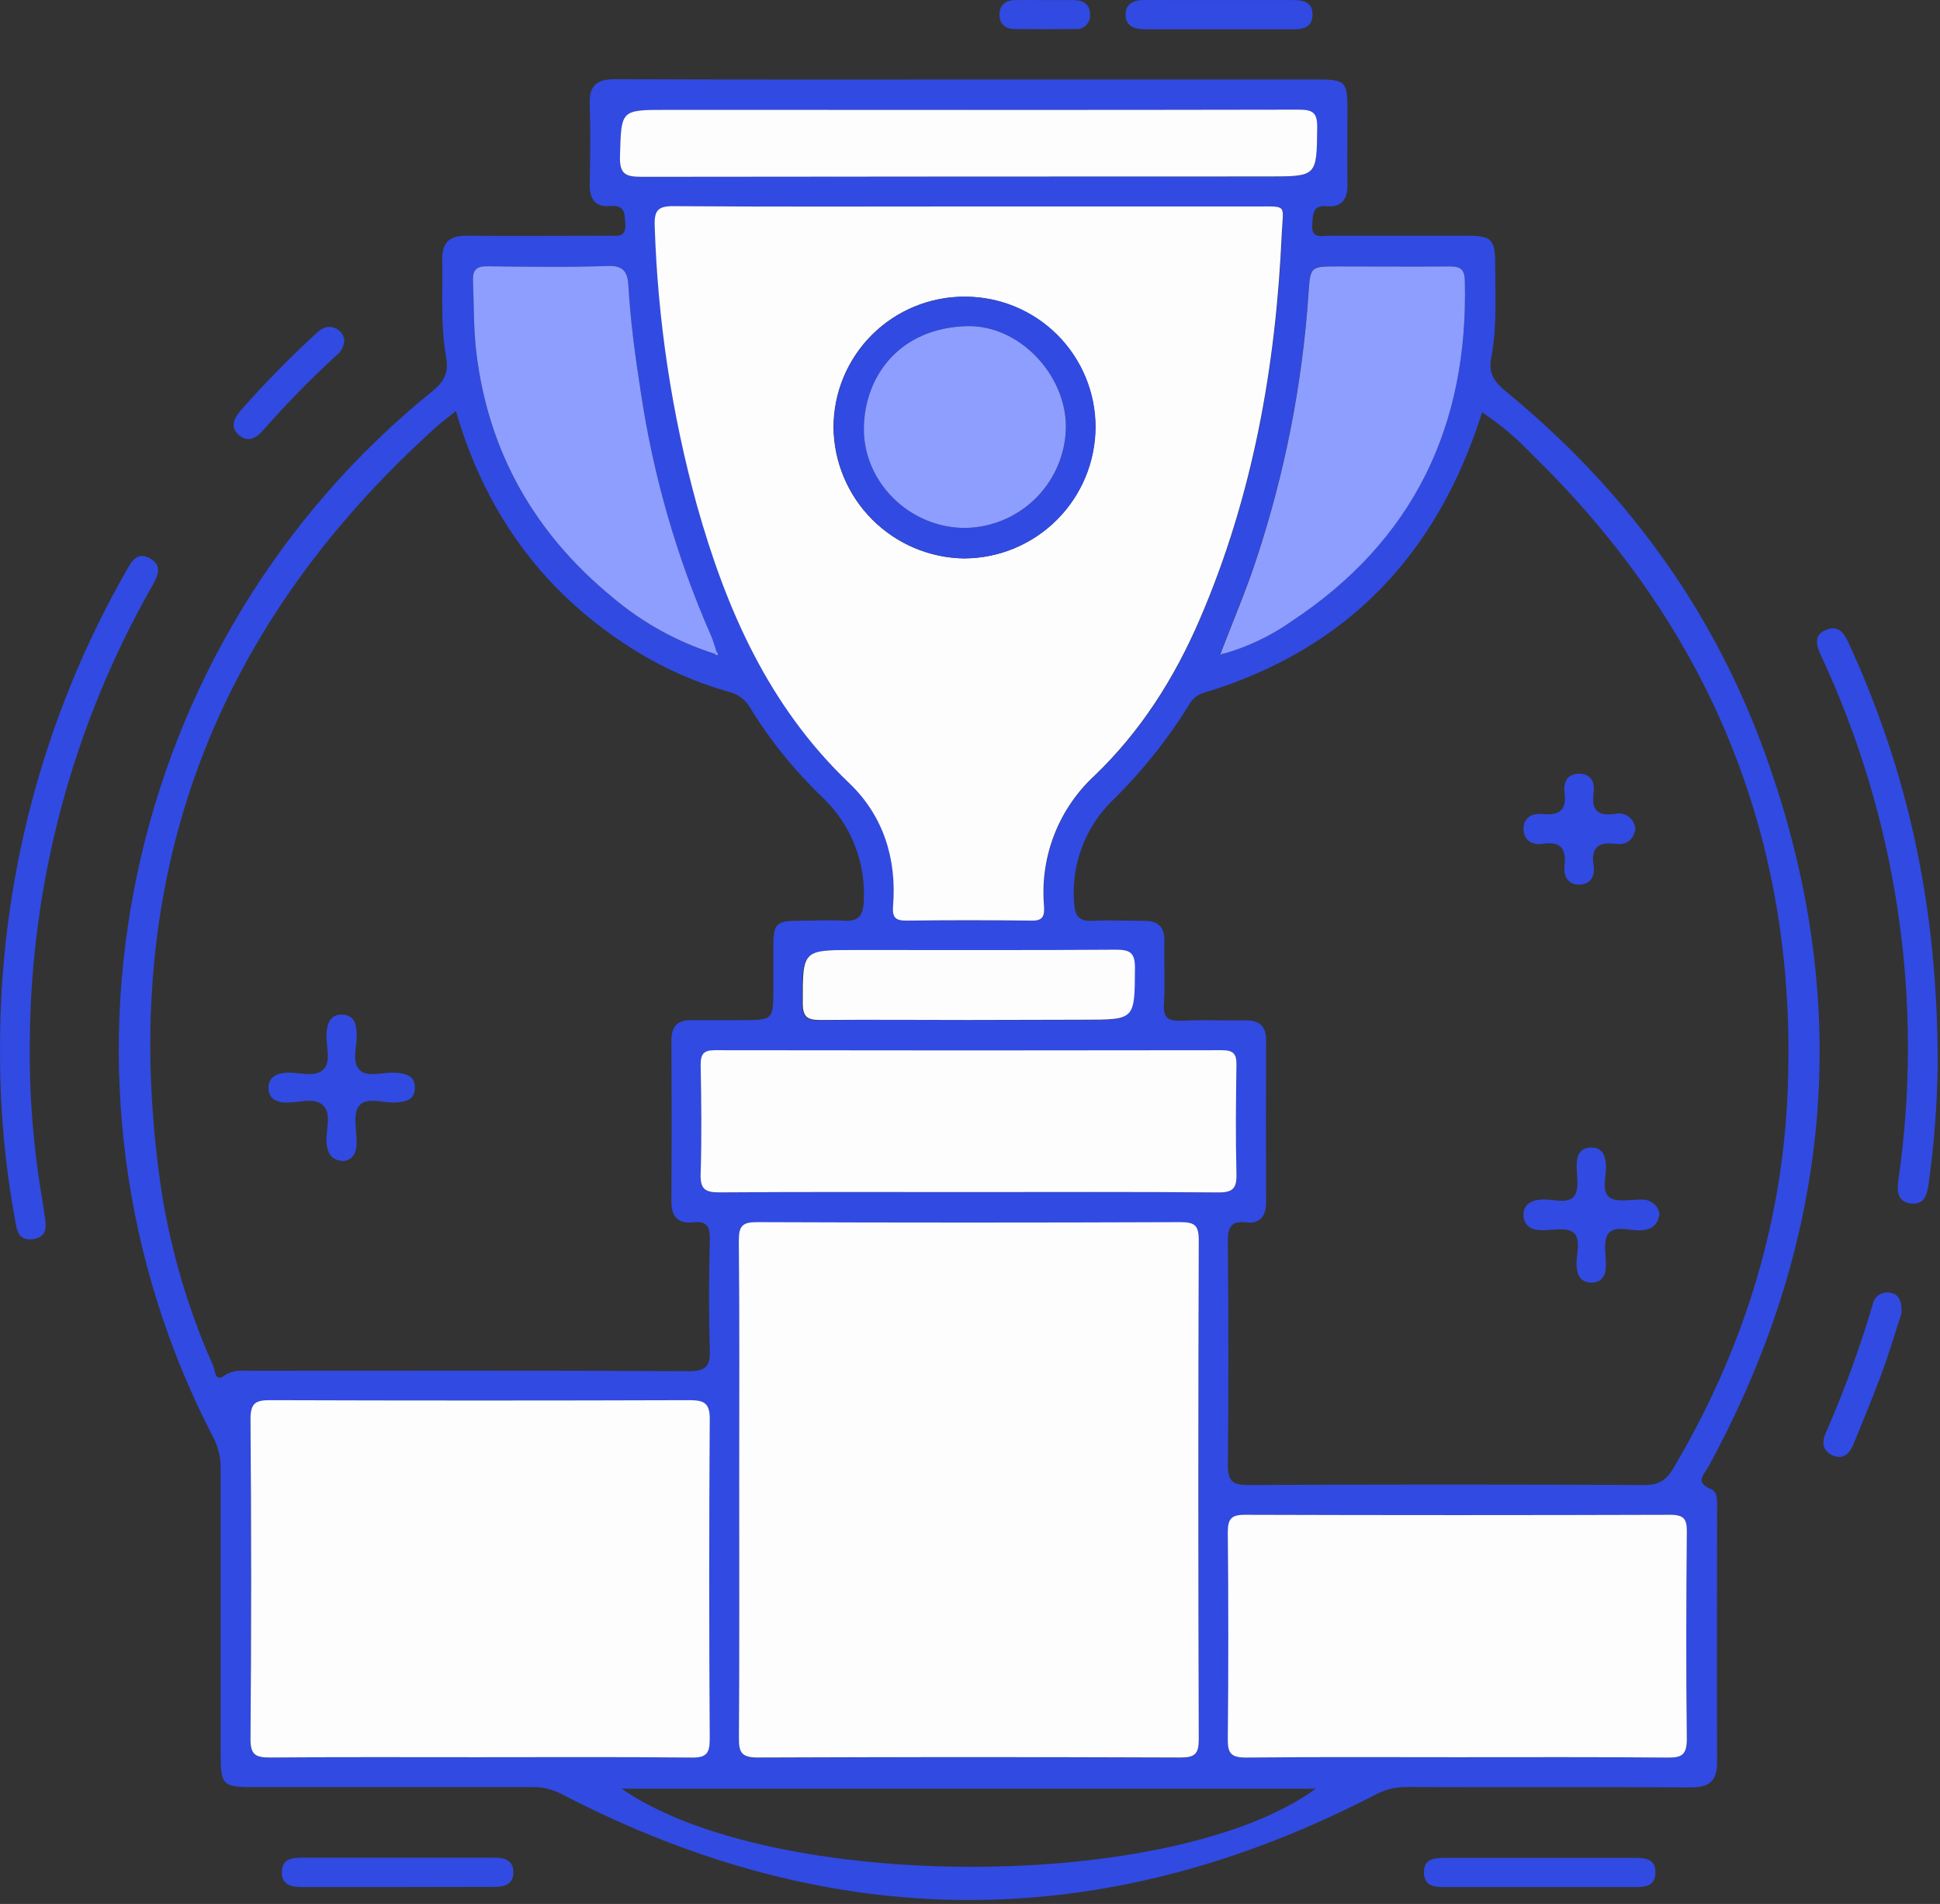 <svg width="372" height="365" viewBox="0 0 372 365" fill="none" xmlns="http://www.w3.org/2000/svg">
<rect x="0" y="0" width="372" height="365" fill="#333333" stroke="none"/>
<g clip-path="url(#clip0_213_684)">
<path d="M185.79 15.24H252.79C257.92 15.24 258.37 15.69 258.38 20.76C258.38 25.62 258.31 30.49 258.38 35.35C258.44 38.14 257.28 39.78 254.46 39.53C251.64 39.28 251.79 41.07 251.63 43.01C251.41 45.8 253.3 45.2 254.81 45.2C263.66 45.2 272.52 45.2 281.37 45.2C286.04 45.2 286.69 45.89 286.71 50.66C286.71 56.66 287.08 62.66 285.95 68.57C285.35 71.7 286.62 73.28 288.8 75.07C311.04 93.32 327.72 115.72 337.8 142.69C355.58 190.3 351.91 236.49 327.64 281.09C326.81 282.61 324.84 284.16 328.11 285.48C329.42 286.01 329.26 287.82 329.26 289.21C329.26 305.42 329.2 321.63 329.26 337.84C329.26 341.42 327.77 342.66 324.26 342.65C306.06 342.56 287.85 342.65 269.65 342.58C267.555 342.572 265.492 343.092 263.65 344.09C211.65 371.017 159.65 370.957 107.65 343.91C105.89 342.993 103.925 342.538 101.94 342.59C83.987 342.59 66.033 342.59 48.08 342.59C42.86 342.59 42.33 342.05 42.32 336.8C42.32 318.34 42.32 299.884 42.32 281.43C42.332 279.337 41.82 277.275 40.83 275.43C5.58 207.43 23.19 123.33 82.83 75.06C85.1 73.22 86.1 71.53 85.55 68.51C84.44 62.35 84.93 56.08 84.8 49.85C84.72 46.46 86.2 45.16 89.51 45.19C98.61 45.28 107.71 45.19 116.82 45.19C118.43 45.19 120.09 45.55 119.91 42.88C119.77 40.82 119.81 39.25 116.91 39.5C114.01 39.75 113.02 38.01 113.08 35.26C113.18 30.14 113.25 25.03 113.08 19.92C112.95 16.25 114.58 15.17 118.02 15.18C140.65 15.28 163.22 15.24 185.79 15.24ZM136.99 125.32C137.15 125.43 137.39 125.67 137.46 125.63C137.87 125.37 137.58 125.15 137.36 124.94C137.01 123.94 136.73 122.8 136.28 121.79C129.737 106.862 125.22 91.126 122.85 75C121.85 68.25 120.85 61.49 120.49 54.67C120.36 52.38 119.7 50.89 116.68 50.99C108.97 51.26 101.24 51.14 93.52 51.05C91.45 51.05 90.62 51.65 90.7 53.8C90.89 58.39 90.79 62.97 91.34 67.57C93.67 86.85 102.64 102.37 117.52 114.57C123.244 119.393 129.859 123.046 136.99 125.32ZM234.53 125.32C239.212 124.007 243.636 121.903 247.61 119.1C271.02 103.66 281.61 81.61 280.85 53.83C280.85 51.7 280.11 51.04 278.03 51.07C270.81 51.16 263.58 51.07 256.36 51.07C251.24 51.07 251.23 51.07 250.89 56.13C249.723 73.501 246.363 90.653 240.89 107.18C238.89 113.18 236.42 119.02 234.16 124.94L233.94 125.52L234.53 125.32ZM284.19 79.05C275.58 106.36 258.19 124.62 230.68 132.86C229.489 133.257 228.504 134.109 227.94 135.23C223.793 141.902 218.858 148.05 213.24 153.54C210.653 156.09 208.661 159.18 207.406 162.589C206.151 165.998 205.664 169.641 205.98 173.26C206.12 175.53 206.89 176.65 209.38 176.53C212.74 176.36 216.11 176.53 219.48 176.53C222.11 176.53 223.33 177.75 223.27 180.44C223.19 184.44 223.43 188.44 223.19 192.44C223.03 195.17 224.05 195.8 226.58 195.68C230.68 195.48 234.8 195.68 238.92 195.62C241.55 195.62 242.79 196.76 242.78 199.44C242.74 209.787 242.74 220.12 242.78 230.44C242.78 233.05 241.69 234.65 239.03 234.34C235.84 233.97 235.42 235.45 235.45 238.17C235.56 252.38 235.6 266.6 235.45 280.81C235.45 283.98 236.33 284.71 239.45 284.69C264.783 284.557 290.093 284.557 315.38 284.69C318.14 284.69 319.54 283.69 320.89 281.44C333.95 259.38 341.59 235.57 342.75 210C344.95 161.69 328.29 120.68 293.66 87C290.808 84.001 287.632 81.328 284.19 79.03V79.05ZM87.42 78.81C85.98 79.96 84.87 80.76 83.86 81.66C39.72 121.314 22.13 170.467 31.09 229.12C32.946 240.433 36.25 251.46 40.92 261.93C41.26 262.7 41.23 264.99 42.92 263.78C44.61 262.57 46.2 262.78 47.92 262.78C75.92 262.78 104 262.7 132.05 262.86C135.47 262.86 136.21 261.86 136.11 258.66C135.88 251.66 135.94 244.66 136.11 237.73C136.16 235.24 135.63 234.02 132.87 234.32C130.11 234.62 128.73 233.32 128.75 230.41C128.803 220.064 128.803 209.73 128.75 199.41C128.75 196.74 129.95 195.53 132.6 195.57C135.72 195.57 138.83 195.57 141.95 195.57C148.29 195.57 148.29 195.57 148.29 189.41V181.93C148.29 176.84 148.64 176.52 153.89 176.5C156.51 176.5 159.14 176.33 161.74 176.5C164.5 176.71 165.5 175.62 165.62 172.93C165.853 169.188 165.257 165.441 163.874 161.956C162.491 158.471 160.356 155.334 157.62 152.77C152.304 147.68 147.666 141.926 143.82 135.65C143.393 134.904 142.818 134.253 142.13 133.737C141.442 133.221 140.656 132.851 139.82 132.65C133.586 130.892 127.623 128.284 122.1 124.9C104.63 114.14 93.23 98.82 87.42 78.79V78.81ZM185.72 39.61C166.89 39.61 148.06 39.61 129.23 39.54C126.28 39.54 125.48 40.29 125.59 43.3C126.155 61.376 128.86 79.321 133.65 96.76C139.26 116.76 147.4 135.39 162.88 150.14C169.39 156.35 172.03 164.6 171.3 173.66C171.13 175.84 171.67 176.53 173.82 176.51C181.82 176.43 189.82 176.43 197.82 176.51C200.12 176.51 200.38 175.58 200.24 173.57C199.858 168.95 200.537 164.305 202.225 159.987C203.913 155.67 206.566 151.796 209.98 148.66C218.84 140.13 225.25 130 230.08 118.8C240.29 95.15 244.71 70.26 245.84 44.68C246.08 39.2 246.92 39.61 241.13 39.6C222.65 39.574 204.18 39.57 185.72 39.59V39.61ZM141.72 285.28C141.72 301.28 141.77 317.18 141.72 333.13C141.72 335.82 142.06 337 145.27 336.98C172.303 336.833 199.337 336.833 226.37 336.98C229.16 336.98 229.91 336.3 229.9 333.48C229.8 301.593 229.8 269.697 229.9 237.79C229.9 234.9 229.06 234.33 226.34 234.34C199.3 234.44 172.263 234.44 145.23 234.34C142.45 234.34 141.68 235.01 141.7 237.84C141.82 253.65 141.74 269.44 141.74 285.26L141.72 285.28ZM91.81 336.89C105.4 336.89 118.98 336.81 132.57 336.96C135.41 336.96 136.09 336.17 136.08 333.4C135.96 312.96 135.96 292.52 136.08 272.08C136.08 268.96 134.96 268.43 132.19 268.44C105.39 268.527 78.593 268.527 51.8 268.44C49.03 268.44 47.99 268.97 48.01 272.06C48.157 292.5 48.157 312.94 48.01 333.38C48.01 336.51 49.07 336.98 51.81 336.95C65.16 336.81 78.5 336.87 91.83 336.87L91.81 336.89ZM279.31 336.89C292.76 336.89 306.22 336.83 319.68 336.95C322.4 336.95 323.54 336.56 323.49 333.4C323.29 320.19 323.34 306.98 323.49 293.77C323.49 291.25 323 290.39 320.27 290.4C293.097 290.507 265.93 290.507 238.77 290.4C236.13 290.4 235.44 291.19 235.46 293.76C235.58 306.974 235.58 320.184 235.46 333.39C235.46 336.15 236.11 336.99 238.96 336.95C252.41 336.79 265.87 336.87 279.31 336.87V336.89ZM185.74 228.55C201.74 228.55 217.65 228.48 233.61 228.62C236.43 228.62 237.21 227.85 237.13 225.05C236.93 218.05 237 211.05 237.13 204.11C237.13 201.99 236.46 201.34 234.36 201.35C201.947 201.403 169.537 201.403 137.13 201.35C135 201.35 134.35 202.03 134.38 204.13C134.48 211.13 134.56 218.13 134.38 225.07C134.3 227.9 135.14 228.64 137.92 228.61C153.85 228.47 169.8 228.53 185.76 228.53L185.74 228.55ZM185.8 21.09H127.88C118.95 21.09 119.15 21.09 118.88 29.93C118.77 33.41 119.88 33.93 123.06 33.93C163.06 33.83 203.06 33.807 243.06 33.86C252.61 33.86 252.47 33.86 252.58 24.47C252.58 21.54 251.65 21.03 248.98 21.05C227.93 21.12 206.88 21.07 185.82 21.07L185.8 21.09ZM252.34 342.89H119.18C147.98 362.88 224.96 362.87 252.36 342.87L252.34 342.89ZM185.75 195.56H207.75C217.57 195.56 217.45 195.56 217.51 185.62C217.51 182.74 216.6 182.11 213.88 182.13C197.19 182.25 180.5 182.19 163.81 182.19C153.74 182.19 153.81 182.19 153.81 192.39C153.81 195.15 154.81 195.64 157.26 195.61C166.84 195.46 176.31 195.54 185.77 195.54L185.75 195.56Z" fill="#314AE2"/>
<path d="M0.01 201.31C-0.118 169.141 8.202 137.503 24.14 109.56C25.14 107.8 26.14 105.69 28.65 106.99C31.32 108.38 30.22 110.5 29.13 112.43C14.075 138.852 6.017 168.681 5.72 199.09C5.563 209.438 6.359 219.778 8.1 229.98C8.25 230.83 8.36 231.7 8.49 232.56C8.83 234.7 9.35 237.14 6.31 237.56C3.27 237.98 3.15 235.37 2.79 233.31C0.889 222.75 -0.041 212.039 0.01 201.31Z" fill="#314AE2"/>
<path d="M371.55 204.13C371.459 211.782 370.878 219.421 369.81 227C369.52 229.17 368.9 231.13 366.22 230.68C363.78 230.27 363.74 228.26 364.01 226.28C368.983 192.037 363.838 157.087 349.21 125.73C348.31 123.73 347.65 121.73 350.21 120.73C352.77 119.73 353.72 121.63 354.61 123.55C365.84 148.08 371.61 173.86 371.55 204.13Z" fill="#314AE2"/>
<path d="M76.16 361.75C70.06 361.75 63.95 361.75 57.84 361.75C55.76 361.75 53.95 361.34 54.05 358.75C54.15 356.41 55.93 356.13 57.82 356.13C70.16 356.13 82.493 356.13 94.82 356.13C96.82 356.13 98.43 356.65 98.44 358.91C98.45 361.17 96.83 361.73 94.84 361.72C88.63 361.73 82.4 361.75 76.16 361.75Z" fill="#314AE2"/>
<path d="M295.5 361.75H277.5C275.5 361.75 273.15 361.9 273.05 359.07C272.95 356.24 275.16 356.17 277.27 356.17H313.17C315.26 356.17 317.5 356.17 317.43 359.03C317.36 361.89 315.07 361.75 313.02 361.75H295.5Z" fill="#314AE2"/>
<path d="M364.6 251.82C363.49 255.21 362.3 259.25 360.85 263.19C359.14 267.84 357.23 272.41 355.35 276.99C354.68 278.63 353.44 279.8 351.57 279.08C349.7 278.36 349.19 276.73 350.05 274.8C353.585 266.749 356.608 258.483 359.1 250.05C359.169 249.682 359.311 249.331 359.518 249.019C359.725 248.706 359.993 248.439 360.305 248.232C360.618 248.025 360.969 247.882 361.337 247.813C361.705 247.744 362.084 247.75 362.45 247.83C363.99 248.05 364.77 249.29 364.6 251.82Z" fill="#314AE2"/>
<path d="M233.66 0.01H247.87C249.93 0.01 251.77 0.39 251.68 2.96C251.59 5.28 249.82 5.63 247.93 5.62C238.457 5.62 228.983 5.62 219.51 5.62C217.51 5.62 215.85 4.98 215.83 2.83C215.81 0.68 217.45 -0.02 219.44 -0.01C224.18 0.03 228.92 0.01 233.66 0.01Z" fill="#314AE2"/>
<path d="M66.02 65.39C65.96 65.963 65.779 66.517 65.49 67.015C65.2 67.513 64.808 67.944 64.34 68.28C59.499 72.734 54.896 77.441 50.55 82.38C49.19 83.95 47.55 84.96 45.78 83.38C44.01 81.8 44.92 80.09 46.28 78.54C50.801 73.426 55.584 68.549 60.61 63.93C61.61 62.98 62.78 62.26 64.29 62.93C64.788 63.124 65.218 63.462 65.526 63.899C65.834 64.337 66.005 64.855 66.02 65.39Z" fill="#314AE2"/>
<path d="M200.31 0.02C202.17 0.02 204.03 0.02 205.89 0.02C207.75 0.02 209.05 0.83 209.03 2.86C209.049 3.237 208.985 3.614 208.843 3.964C208.701 4.314 208.484 4.629 208.208 4.887C207.932 5.145 207.603 5.34 207.245 5.458C206.886 5.576 206.505 5.614 206.13 5.57C202.29 5.62 198.44 5.62 194.6 5.57C192.9 5.57 191.71 4.72 191.66 2.91C191.6 0.91 192.85 0.04 194.73 0.01C196.61 -0.02 198.46 0.02 200.31 0.02Z" fill="#314AE2"/>
<path d="M185.72 39.58C204.173 39.58 222.627 39.58 241.08 39.58C246.87 39.58 246.08 39.18 245.79 44.66C244.66 70.24 240.24 95.13 230.03 118.78C225.2 129.98 218.79 140.11 209.93 148.64C206.516 151.775 203.863 155.65 202.175 159.967C200.487 164.284 199.808 168.93 200.19 173.55C200.33 175.55 200.07 176.55 197.77 176.49C189.77 176.39 181.77 176.39 173.77 176.49C171.62 176.49 171.08 175.82 171.25 173.64C171.98 164.58 169.34 156.33 162.83 150.12C147.35 135.37 139.21 116.74 133.6 96.74C128.81 79.301 126.105 61.356 125.54 43.28C125.43 40.28 126.23 39.5 129.18 39.52C148.06 39.65 166.89 39.59 185.72 39.58ZM185.09 56.88C181.78 56.853 178.498 57.483 175.432 58.731C172.367 59.98 169.579 61.824 167.23 64.155C164.881 66.487 163.016 69.26 161.744 72.316C160.473 75.372 159.819 78.65 159.82 81.96C159.9 88.574 162.557 94.896 167.225 99.581C171.894 104.267 178.206 106.946 184.82 107.05C191.506 107.037 197.915 104.374 202.642 99.645C207.369 94.916 210.029 88.506 210.04 81.82C210.024 75.209 207.39 68.873 202.714 64.199C198.038 59.525 191.701 56.893 185.09 56.88Z" fill="#FDFDFE"/>
<path d="M141.74 285.26C141.74 269.44 141.82 253.61 141.67 237.79C141.67 234.96 142.42 234.28 145.2 234.29C172.24 234.397 199.277 234.397 226.31 234.29C229.03 234.29 229.88 234.85 229.87 237.74C229.763 269.64 229.763 301.537 229.87 333.43C229.87 336.25 229.13 336.94 226.34 336.93C199.313 336.823 172.28 336.823 145.24 336.93C142.03 336.93 141.67 335.77 141.69 333.08C141.79 317.16 141.74 301.21 141.74 285.26Z" fill="#FDFDFE"/>
<path d="M91.83 336.87C78.5 336.87 65.16 336.81 51.83 336.93C49.09 336.93 48.01 336.49 48.03 333.36C48.197 312.92 48.197 292.48 48.03 272.04C48.03 268.95 49.03 268.41 51.82 268.42C78.62 268.507 105.417 268.507 132.21 268.42C134.98 268.42 136.12 268.94 136.1 272.06C135.96 292.5 135.96 312.94 136.1 333.38C136.1 336.15 135.43 336.98 132.59 336.94C119 336.79 105.42 336.87 91.83 336.87Z" fill="#FDFDFE"/>
<path d="M279.31 336.87C265.85 336.87 252.39 336.79 238.93 336.94C236.08 336.94 235.4 336.14 235.43 333.38C235.563 320.166 235.563 306.956 235.43 293.75C235.43 291.18 236.1 290.38 238.74 290.39C265.907 290.476 293.073 290.476 320.24 290.39C322.97 290.39 323.49 291.24 323.46 293.76C323.34 306.97 323.29 320.18 323.46 333.39C323.46 336.55 322.37 336.97 319.65 336.94C306.24 336.81 292.78 336.87 279.31 336.87Z" fill="#FDFDFE"/>
<path d="M185.76 228.53C169.76 228.53 153.85 228.47 137.89 228.59C135.11 228.59 134.27 227.88 134.35 225.05C134.56 218.05 134.48 211.05 134.35 204.11C134.35 202.01 134.97 201.32 137.1 201.33C169.507 201.384 201.917 201.384 234.33 201.33C236.43 201.33 237.13 201.97 237.1 204.09C236.99 211.09 236.92 218.09 237.1 225.03C237.18 227.83 236.4 228.62 233.58 228.6C217.67 228.46 201.72 228.53 185.76 228.53Z" fill="#FDFDFE"/>
<path d="M234.19 124.95C236.45 119.03 238.95 113.2 240.92 107.19C246.393 90.663 249.753 73.51 250.92 56.14C251.26 51.14 251.27 51.08 256.39 51.08C263.61 51.08 270.84 51.14 278.06 51.08C280.14 51.08 280.83 51.71 280.88 53.84C281.59 81.62 271.05 103.67 247.64 119.11C243.666 121.913 239.242 124.017 234.56 125.33L234.19 124.95Z" fill="#8E9EFE"/>
<path d="M136.99 125.32C129.859 123.045 123.244 119.393 117.52 114.57C102.64 102.37 93.67 86.85 91.34 67.57C90.79 62.97 90.89 58.39 90.7 53.8C90.62 51.65 91.45 51.02 93.52 51.05C101.24 51.14 108.97 51.26 116.68 50.99C119.68 50.89 120.36 52.38 120.49 54.67C120.88 61.49 121.8 68.25 122.85 75C125.229 91.127 129.756 106.864 136.31 121.79C136.76 122.79 137.04 123.89 137.39 124.94L136.99 125.32Z" fill="#8E9EFE"/>
<path d="M185.82 21.07C206.88 21.07 227.93 21.07 248.98 21.02C251.65 21.02 252.62 21.51 252.58 24.44C252.47 33.83 252.58 33.83 243.06 33.83C203.06 33.83 163.06 33.853 123.06 33.9C119.93 33.9 118.77 33.39 118.88 29.9C119.14 21.07 118.94 21.06 127.88 21.06L185.82 21.07Z" fill="#FDFDFE"/>
<path d="M185.77 195.54C176.31 195.54 166.84 195.46 157.38 195.54C154.9 195.54 153.93 195.08 153.93 192.32C153.93 182.12 153.81 182.12 163.93 182.12C180.62 182.12 197.31 182.18 214 182.06C216.72 182.06 217.64 182.67 217.63 185.55C217.57 195.49 217.69 195.49 207.87 195.49L185.77 195.54Z" fill="#FDFDFE"/>
<path d="M137.36 124.94C137.58 125.15 137.87 125.37 137.46 125.63C137.39 125.63 137.15 125.43 136.99 125.32L137.36 124.94Z" fill="#8E9EFE"/>
<path d="M234.53 125.3L233.97 125.53L234.19 124.95L234.53 125.3Z" fill="#8E9EFE"/>
<path d="M318.22 232.65C317.95 234.89 316.7 235.71 314.68 235.86C312.66 236.01 309.68 234.78 308.36 236.55C307.36 237.96 307.99 240.55 307.93 242.7C307.93 244.59 307.06 245.92 305.1 245.88C303.14 245.84 302.41 244.52 302.31 242.62C302.19 240.43 303.31 237.56 301.67 236.26C300.33 235.21 297.67 235.88 295.52 235.83C293.68 235.83 292.25 235 292.14 233.1C292.02 230.96 293.53 230.1 295.51 229.97C297.69 229.76 300.51 230.97 301.86 229.31C302.91 227.95 302.28 225.31 302.33 223.19C302.38 221.3 303.14 219.99 305.15 220C307.16 220.01 307.81 221.36 307.95 223.22C308.12 225.4 306.95 228.27 308.64 229.56C310.04 230.56 312.7 229.91 314.81 229.98C315.604 229.941 316.386 230.19 317.012 230.68C317.638 231.17 318.067 231.87 318.22 232.65Z" fill="#314AE2"/>
<path d="M313.59 158.95C313.19 161.03 311.88 162.03 309.87 161.77C306.6 161.35 305.02 162.35 305.58 165.92C305.88 167.92 305.08 169.53 302.88 169.58C300.68 169.63 299.78 167.99 299.99 166.04C300.36 162.74 299.32 161.23 295.8 161.76C293.8 162.06 292.21 161.13 292.14 159C292.07 156.87 293.67 155.85 295.63 156.05C298.9 156.39 300.48 155.45 300 151.86C299.75 149.97 300.55 148.29 302.84 148.32C305.13 148.35 305.84 149.99 305.58 151.92C305.15 155.13 306.18 156.53 309.58 156.04C310.038 155.923 310.517 155.908 310.981 155.997C311.446 156.086 311.885 156.276 312.268 156.554C312.651 156.832 312.968 157.19 313.196 157.605C313.425 158.019 313.559 158.478 313.59 158.95Z" fill="#314AE2"/>
<path d="M65.87 222.59C63.47 222.44 62.87 221.09 62.63 219.32C62.35 216.78 63.76 213.56 61.89 211.84C60.22 210.31 57.13 211.47 54.67 211.36C52.76 211.27 51.46 210.42 51.48 208.5C51.5 206.58 52.91 205.8 54.76 205.65C57.21 205.46 60.26 206.65 61.96 205.09C63.66 203.53 62.4 200.37 62.62 197.93C62.79 195.93 63.51 194.4 65.7 194.51C67.89 194.62 68.35 196.27 68.41 198.23C68.47 200.57 67.41 203.5 68.92 205.08C70.43 206.66 73.42 205.49 75.75 205.64C77.75 205.77 79.64 206.16 79.56 208.64C79.48 210.92 77.76 211.22 75.85 211.35C73.43 211.52 70.22 210.15 68.79 212.08C67.65 213.64 68.38 216.63 68.39 218.98C68.4 221.04 67.65 222.33 65.87 222.59Z" fill="#314AE2"/>
<path d="M185.09 56.88C191.71 56.88 198.06 59.505 202.746 64.181C207.433 68.856 210.074 75.2 210.09 81.82C210.079 88.506 207.419 94.916 202.692 99.645C197.965 104.374 191.556 107.037 184.87 107.05C178.256 106.946 171.944 104.267 167.275 99.581C162.607 94.896 159.95 88.574 159.87 81.96C159.869 78.654 160.521 75.381 161.79 72.328C163.058 69.275 164.918 66.504 167.262 64.173C169.606 61.842 172.388 59.998 175.448 58.746C178.507 57.494 181.784 56.86 185.09 56.88ZM185.16 101.2C190.26 101.112 195.125 99.037 198.72 95.418C202.315 91.799 204.356 86.921 204.41 81.82C204.41 71.82 195.36 62.26 185.41 62.53C172.61 62.88 165.93 71.97 165.68 81.77C165.38 92.42 174.5 101.28 185.16 101.2Z" fill="#314AE2"/>
<path d="M185.16 101.2C174.5 101.28 165.38 92.42 165.66 81.77C165.91 71.97 172.59 62.88 185.39 62.53C195.39 62.26 204.39 71.79 204.39 81.82C204.336 86.918 202.298 91.793 198.707 95.412C195.116 99.03 190.257 101.107 185.16 101.2Z" fill="#8E9EFE"/>
</g>
<defs>
<clipPath id="clip0_213_684">
<rect width="371.54" height="364.28" fill="white"/>
</clipPath>
</defs>
</svg>
